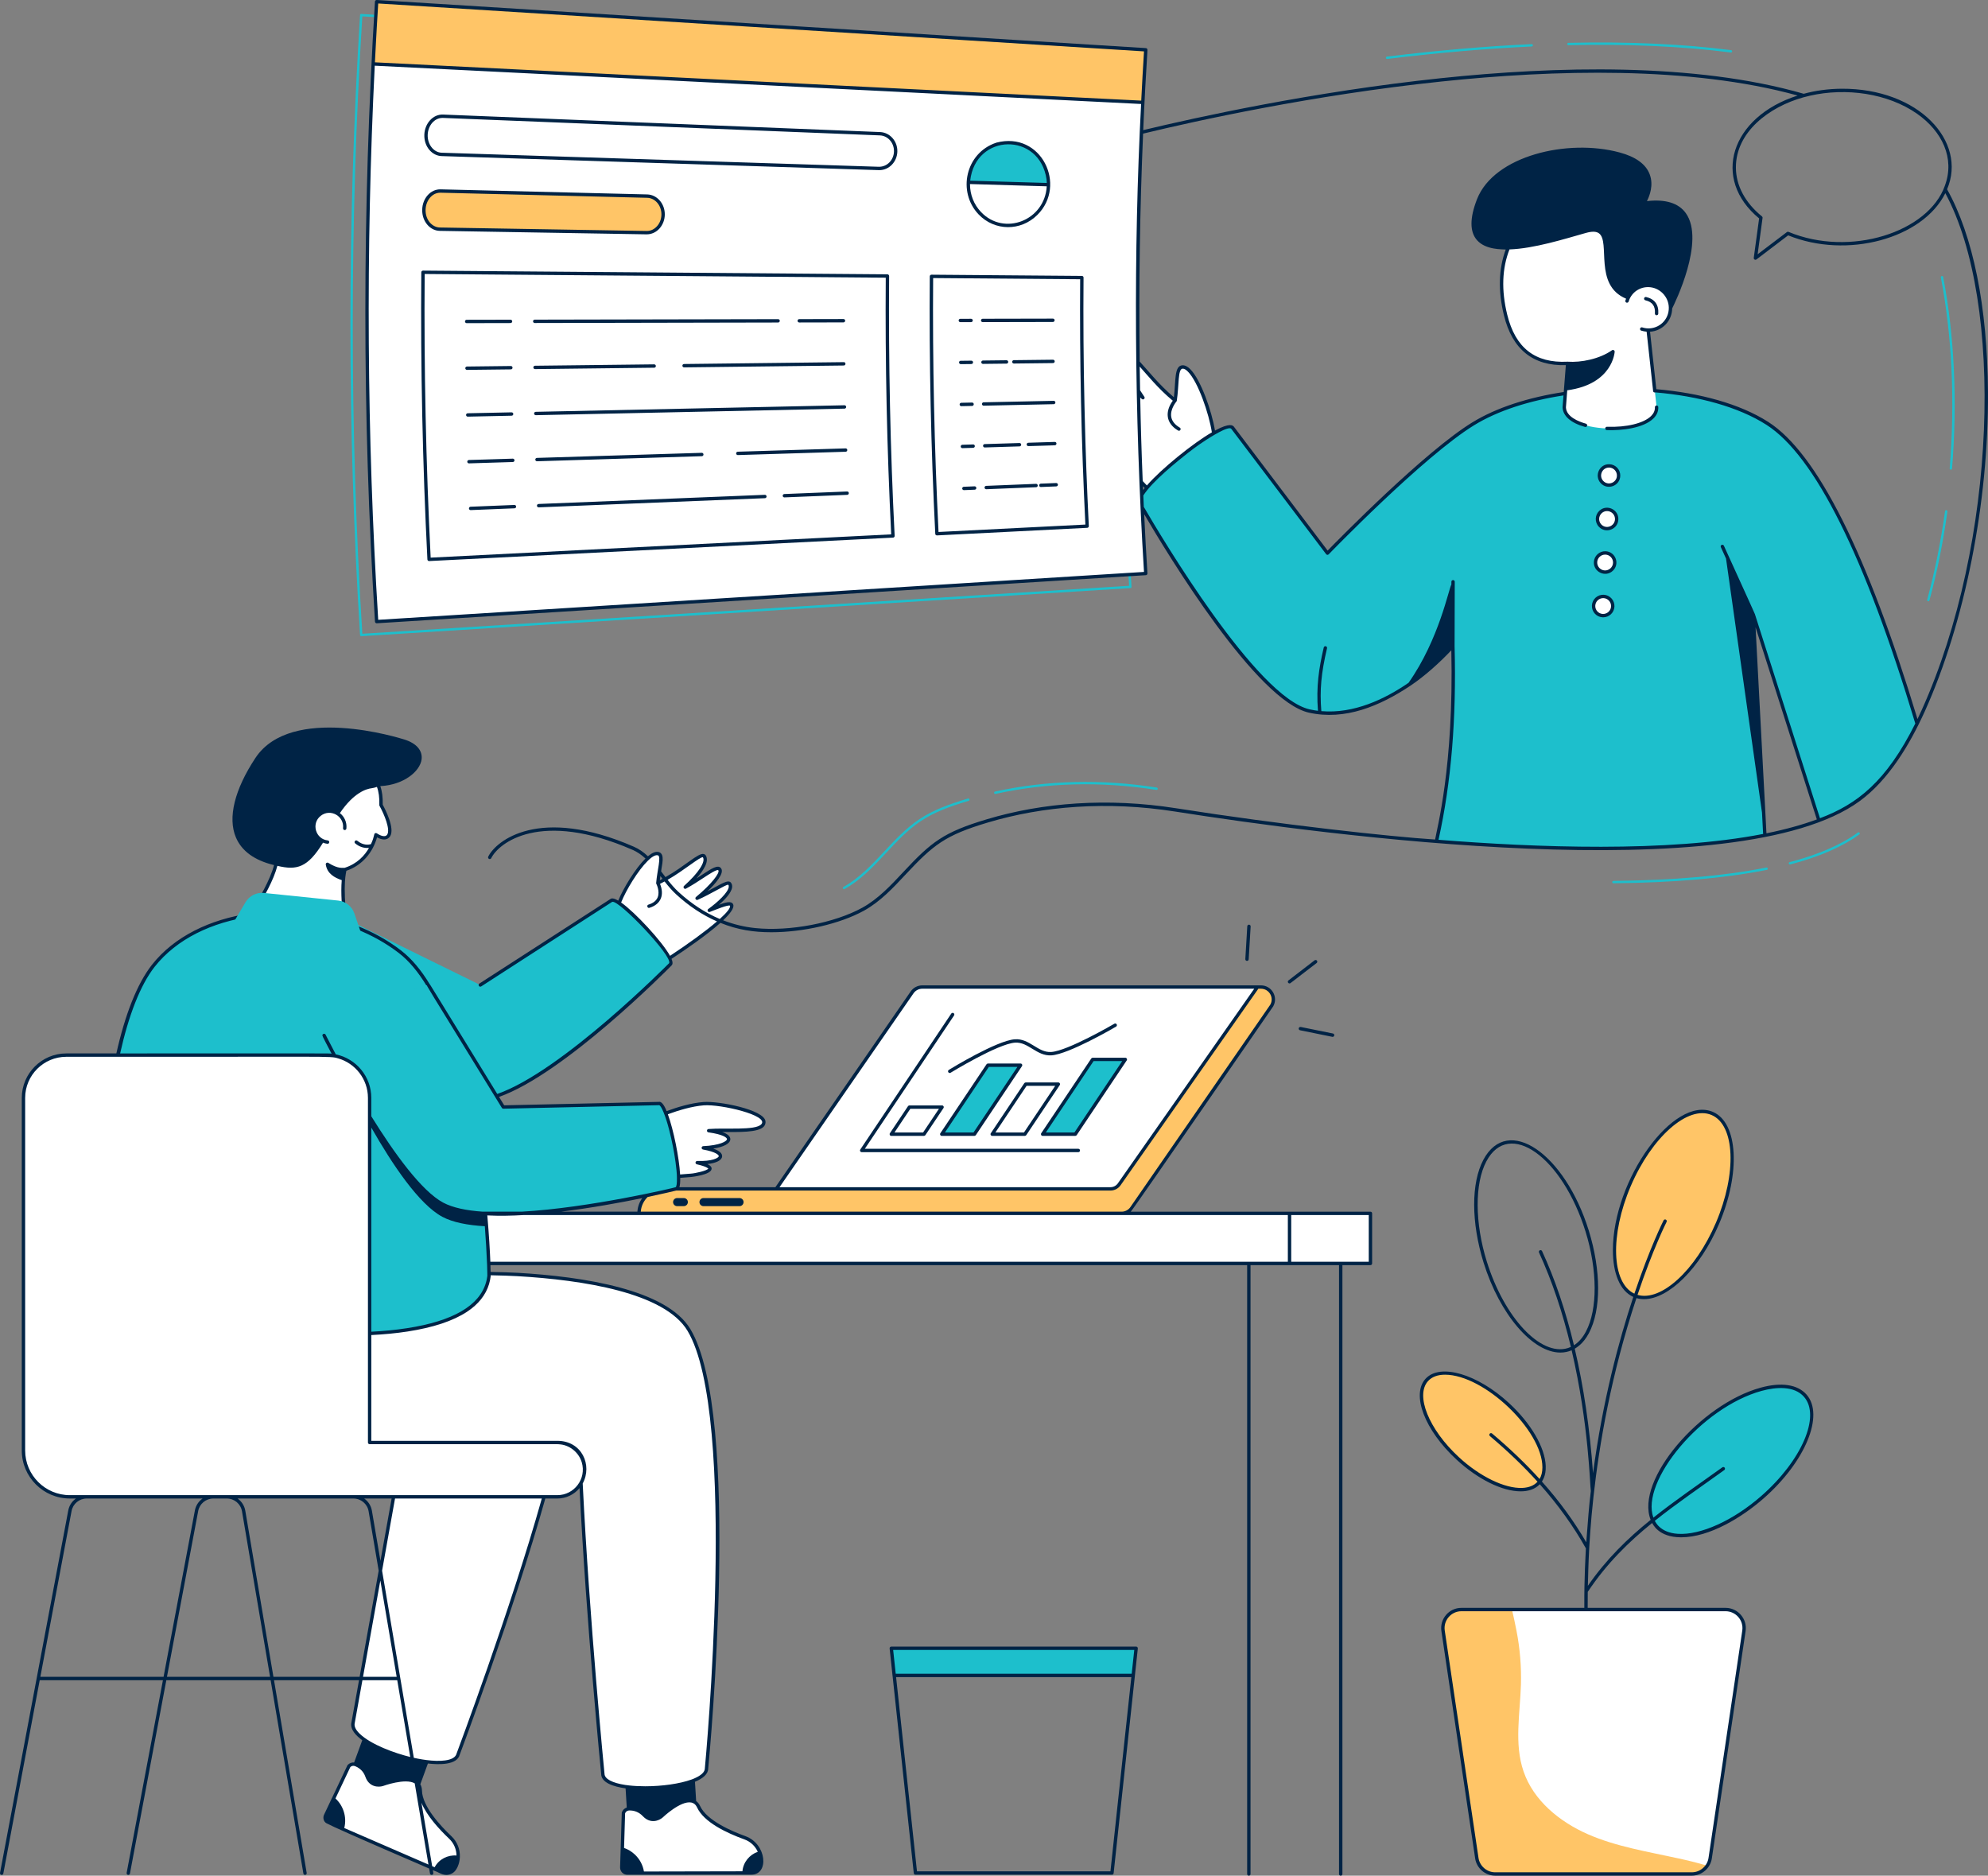 <svg xmlns="http://www.w3.org/2000/svg" width="495" height="467" viewBox="0 0 495 467" fill="none"><rect x="0" y="0" width="495" height="467" fill="#808080" stroke="none"/><g clip-path="url(#clip0_1659_242)"><path d="M406.96 322.567C400.888 319.967 400.301 307.714 405.644 295.193C410.995 282.672 420.253 274.63 426.334 277.222C432.407 279.821 432.993 292.074 427.642 304.595C422.291 317.116 413.033 325.158 406.96 322.567Z" fill="#FFC567"></path><path d="M383.133 369.212C379.703 372.952 370.67 370.218 362.988 363.131C355.306 356.045 351.85 347.281 355.289 343.541C358.727 339.817 367.752 342.535 375.434 349.63C383.133 356.716 386.572 365.488 383.133 369.212Z" fill="#FFC567"></path><path d="M438.863 372.751C428.631 381.725 416.807 384.978 412.453 380.006C408.101 375.04 412.864 363.736 423.096 354.763C433.328 345.781 445.153 342.535 449.506 347.5C453.859 352.465 449.096 363.77 438.863 372.751Z" fill="#1DBFCC"></path><path d="M480.138 149.692C480.113 149.692 480.087 149.689 480.061 149.682C479.905 149.639 479.812 149.478 479.855 149.321C481.758 142.315 483.255 134.895 484.303 127.268C484.325 127.109 484.469 126.995 484.633 127.017C484.794 127.04 484.906 127.187 484.885 127.348C483.833 135 482.332 142.444 480.422 149.474C480.386 149.605 480.268 149.691 480.138 149.691V149.692Z" fill="#1DBFCC"></path><path d="M485.757 116.939C485.75 116.939 485.742 116.939 485.734 116.938C485.572 116.925 485.451 116.783 485.464 116.621C486.814 99.998 486.053 83.559 483.26 69.079C483.23 68.919 483.334 68.765 483.492 68.734C483.654 68.704 483.805 68.808 483.836 68.967C486.638 83.498 487.404 99.992 486.049 116.668C486.037 116.821 485.909 116.938 485.756 116.938L485.757 116.939Z" fill="#1DBFCC"></path><path d="M281.578 143.442C281.561 143.166 281.544 142.889 281.528 142.603L280.949 142.637C280.957 142.922 280.974 143.198 280.999 143.476C281.032 144.272 281.084 145.061 281.134 145.85L90.216 157.792C87.037 106.785 87.037 55.074 90.216 4.069L93.135 4.253L93.973 4.303C93.981 4.102 93.99 3.909 94.006 3.716L93.167 3.666L89.964 3.465C89.796 3.448 89.661 3.575 89.653 3.733C86.449 54.958 86.449 106.894 89.653 158.119C89.661 158.279 89.787 158.395 89.947 158.395H89.964L281.468 146.42C281.543 146.411 281.619 146.378 281.669 146.319C281.719 146.26 281.744 146.184 281.736 146.101C281.678 145.211 281.627 144.332 281.577 143.442H281.578Z" fill="#1DBFCC"></path><path d="M430.998 13.073C430.986 13.073 430.973 13.073 430.96 13.071C418.976 11.53 405.373 10.917 390.531 11.254C390.377 11.268 390.235 11.129 390.231 10.967C390.227 10.805 390.356 10.671 390.517 10.667C405.391 10.332 419.021 10.945 431.035 12.489C431.196 12.51 431.309 12.656 431.289 12.817C431.27 12.966 431.143 13.073 430.998 13.073Z" fill="#1DBFCC"></path><path d="M345.368 14.678C345.222 14.678 345.094 14.568 345.076 14.419C345.056 14.259 345.172 14.112 345.332 14.092C357.886 12.556 370.011 11.51 381.368 10.984C381.569 10.972 381.668 11.102 381.675 11.264C381.682 11.426 381.557 11.562 381.395 11.571C370.052 12.097 357.943 13.142 345.404 14.675C345.392 14.677 345.379 14.678 345.368 14.678Z" fill="#1DBFCC"></path><path d="M164.686 239.867L153.699 226.315C153.875 225.409 154.42 224.059 155.175 222.558C157.473 217.978 161.767 211.94 163.914 212.544C165.341 212.946 164.091 216.243 163.797 219.865C170.087 216.863 174.615 211.982 175.379 213.222C176.394 214.883 173.508 218.279 170.614 220.879C175.101 218.414 178.431 215.344 179.211 216.442C180.04 217.625 176.318 221.383 173.567 223.647C177.751 221.785 181.098 219.311 181.651 220.007C182.85 221.491 179.11 224.846 176.602 226.657C179.395 225.584 181.919 224.443 182.18 225.383C182.968 228.242 164.685 239.866 164.685 239.866L164.686 239.867Z" fill="white"></path><path d="M166.908 240.101C166.908 240.101 134.623 272.872 119.317 273.778C106.092 274.56 72.242 253.407 72.242 253.407L87.053 229.248L119.591 245.24L152.149 224.233C153.817 222.622 168.575 238.49 166.907 240.101H166.908Z" fill="#1DBFCC"></path><path d="M280.498 101.371C276.253 98.126 273.13 94.422 272.309 95.059C270.55 96.426 273.896 101.238 276.243 103.965C273.367 101.995 270.814 100.022 270.266 101.017C268.602 104.047 286.217 122.147 286.217 122.147L302.323 109.736C302.479 105.35 297.871 91.224 294.438 91.368C292.707 91.438 293.237 95.518 292.603 99.7C286.273 94.609 282.447 87.855 281.255 89.051C279.648 90.664 282.012 95.297 284.59 99.022C280.169 95.014 277.217 90.636 276.036 91.678C274.772 92.795 277.99 98.059 280.497 101.369L280.498 101.371Z" fill="white"></path><path d="M292.604 99.701C292.604 99.701 288.813 104.045 293.552 106.829Z" fill="white"></path><path d="M316.637 250.386L316.573 250.482C316.554 250.52 316.527 250.558 316.502 250.597L292.814 284.859L281.817 300.765C281.242 301.601 280.292 302.1 279.277 302.1H194.969C192.48 302.1 191.012 299.298 192.428 297.249L193.29 295.998L227.108 247.08C227.683 246.244 228.633 245.746 229.654 245.746H313.956C316.369 245.746 317.818 248.356 316.637 250.386Z" fill="white"></path><path d="M316.637 250.386L316.573 250.482L292.815 284.86L281.817 300.767C281.242 301.602 280.292 302.101 279.277 302.101H159.115C159.115 298.731 161.848 295.999 165.218 295.999H276.502C277.368 295.999 278.181 295.576 278.679 294.867L313.1 245.748H313.956C316.369 245.748 317.818 248.359 316.637 250.388V250.386Z" fill="#FFC567"></path><path d="M321.085 302.099H31.95V314.569H321.085V302.099Z" fill="white"></path><path d="M176.452 281.515C184.384 282.625 182.025 285.478 175.12 285.789C182.038 287.04 179.827 289.697 173.599 289.474C181.16 291.22 172.95 292.572 172.085 292.618C170.455 292.706 168.467 293.133 165.194 292.631L161.4 279.033C161.4 279.033 169.082 275.247 175.236 274.787C179.401 274.476 189.95 276.891 190.187 279.223C190.498 282.258 181.518 281.123 176.452 281.515Z" fill="white"></path><path d="M189.648 463.539C189.651 463.693 189.64 463.849 189.63 463.998C189.527 465.317 188.426 466.32 187.107 466.331H185.252H184.529L159.98 466.382L156.181 466.345C155.407 466.336 154.8 465.702 154.825 464.933L155.236 451.373C155.444 450.795 155.979 450.374 156.603 450.353C157.575 450.313 159.082 450.533 160.362 451.891C162.469 454.152 164.695 452.231 164.695 452.231C164.695 452.231 171.876 445.332 173.969 449.872C175.627 453.435 181.355 456.075 185.496 457.57C187.24 458.2 188.569 459.553 189.215 461.207C189.234 461.248 189.255 461.301 189.265 461.342C189.527 462.036 189.661 462.773 189.65 463.539H189.648Z" fill="white"></path><path d="M113.553 464.633C113.494 464.776 113.423 464.914 113.353 465.047C112.731 466.214 111.321 466.694 110.106 466.175L108.405 465.433L107.742 465.143L85.223 455.37L81.757 453.816C81.051 453.497 80.748 452.675 81.079 451.979L86.88 439.716C87.303 439.268 87.961 439.098 88.541 439.326C89.448 439.678 90.742 440.483 91.372 442.239C92.398 445.153 95.207 444.286 95.207 444.286C95.207 444.286 104.548 440.836 104.649 445.833C104.743 449.762 108.936 454.473 112.134 457.499C113.48 458.774 114.158 460.544 114.087 462.319C114.087 462.363 114.085 462.42 114.08 462.463C114.043 463.204 113.871 463.932 113.554 464.631L113.553 464.633Z" fill="white"></path><path d="M140.73 346.195C140.73 363.027 121.473 416.655 115.695 432.367C114.674 435.14 114.078 436.734 114.078 436.734C112.559 442.642 86.397 434.785 87.923 428.877L94.11 394.429L101.717 352.064L52.876 332.982L66.179 293.322L96.444 305.152C96.444 305.152 140.729 322.898 140.729 346.195H140.73Z" fill="white"></path><path d="M176.267 436.471C176.063 438.903 175.926 440.263 175.926 440.263C175.926 445.793 150.105 447.175 150.105 441.645C150.105 441.645 148.08 420.643 146.335 396.379C145.542 385.342 144.809 373.421 144.348 362.074C143.978 352.858 88.353 372.695 80.406 355.796C75.964 346.331 80.209 317.322 80.209 317.322C80.209 317.322 116.743 316.62 128.891 317.322C143.924 318.191 165.583 321.182 171.544 331.132C182.786 349.882 177.717 419.556 176.265 436.471H176.267Z" fill="white"></path><path d="M121.75 317.77C120.792 325.357 112.645 329.376 101.352 331.105C78.554 334.614 42.929 328.739 27.644 323.873C23.269 293.26 27.22 254.389 38.174 240.46C50.205 225.167 80.2 222.047 99.555 236.933C105.998 241.901 110.593 251.49 113.866 262.375C116.028 269.564 117.605 277.32 118.766 284.68C120.089 293.131 120.843 301.067 121.267 307.052C121.716 313.359 121.793 317.489 121.75 317.768V317.77Z" fill="#1DBFCC"></path><path d="M168.327 296.005C168.327 296.005 123.665 307.034 110.149 299.795C98.471 293.541 80.698 257.802 80.698 257.802L105.964 244.967L125.319 275.623L164.057 274.761C166.321 274.261 170.592 295.506 168.329 296.006L168.327 296.005Z" fill="#1DBFCC"></path><path d="M145.55 365.911C145.55 369.65 142.521 372.673 138.788 372.673H92.033V372.68H17.386C11.01 372.68 5.85 367.512 5.85 361.145V273.363C5.85 267.471 10.625 262.697 16.517 262.697H81.366C87.259 262.697 92.034 267.472 92.034 273.363V359.158H138.79C142.522 359.158 145.551 362.179 145.551 365.911H145.55Z" fill="white"></path><path d="M96.76 208.033C95.812 209.425 93.598 207.832 93.598 207.832C93.598 207.832 92.491 214.441 85.874 216.486C85.841 216.588 85.825 216.679 85.816 216.772C85.816 216.78 85.808 216.78 85.816 216.789C85.682 217.452 85.59 218.139 85.53 218.852C85.228 222.08 85.522 225.77 85.983 229.579L62.533 227.767C65.871 222.428 68.565 217.458 68.983 213.795C68.983 213.795 57.183 200.049 67.809 193.818C78.444 187.571 90.697 192.929 90.697 192.929C90.697 192.929 95.109 192.577 94.873 200.461C94.873 200.461 98.052 206.13 96.76 208.034V208.033Z" fill="white"></path><path d="M85.835 206.254C86.071 204.133 84.538 202.217 82.417 201.981C80.297 201.745 78.389 203.28 78.153 205.4C77.917 207.52 79.444 209.428 81.565 209.663" fill="white"></path><path d="M280.204 263.773L267.743 282.388H259.611L272.072 263.773H280.204Z" fill="#1DBFCC"></path><path d="M263.524 269.925L255.183 282.388H247.05L255.392 269.925H263.524Z" fill="white"></path><path d="M254.12 265.211L242.621 282.388H234.489L245.986 265.211H254.12Z" fill="#1DBFCC"></path><path d="M234.573 275.645L230.06 282.388H221.928L226.441 275.645H234.573Z" fill="white"></path><path d="M477.354 180.178C473.253 188.438 468.372 195.047 462.786 199.123C460.63 200.699 458.115 202.092 455.272 203.316C454.501 203.652 453.712 203.971 452.898 204.272L436.535 152.955L439.446 207.979C427.302 210.386 412.625 211.292 397.118 211.249C384.202 211.207 370.724 210.519 357.665 209.47C361.083 195.216 362.07 178.646 361.767 160.845C361.767 160.845 344.481 181.116 326.022 177.031C311.202 173.744 283.785 125.27 283.785 125.27C283.735 125.203 283.702 125.135 283.677 125.06C283.61 124.834 283.643 124.548 283.768 124.196C283.818 124.053 283.895 123.894 283.978 123.726C284.07 123.558 284.179 123.373 284.297 123.181C284.415 122.996 284.548 122.803 284.699 122.602V122.594C284.842 122.393 285.01 122.183 285.186 121.965C285.63 121.42 286.151 120.825 286.737 120.195C286.972 119.952 287.216 119.692 287.476 119.449C287.602 119.322 287.727 119.189 287.861 119.063C288.255 118.669 288.666 118.275 289.103 117.863C289.816 117.193 290.579 116.505 291.375 115.825C291.686 115.548 292.004 115.28 292.331 115.004C292.659 114.726 292.986 114.458 293.312 114.191C293.48 114.056 293.64 113.923 293.808 113.788C293.813 113.794 293.816 113.794 293.816 113.788C294.461 113.276 295.108 112.766 295.744 112.262C295.75 112.268 295.753 112.268 295.753 112.262C296.08 112.019 296.398 111.775 296.717 111.532H296.725C297.362 111.054 298 110.601 298.621 110.157C298.78 110.056 298.94 109.948 299.099 109.838C299.561 109.511 300.014 109.218 300.449 108.933C303.678 106.861 306.269 105.712 306.933 106.534L330.532 137.723C330.532 137.723 354.07 113.345 366.801 105.529C384.95 94.383 422.146 93.931 440.077 105.42C455.777 115.483 469.091 152.701 477.352 180.174L477.354 180.178Z" fill="#1DBFCC"></path><path d="M401.726 219.914C401.565 219.914 401.434 219.784 401.433 219.623C401.432 219.461 401.56 219.328 401.723 219.327C416.586 219.178 429.259 218.085 439.389 216.078L439.831 215.993C439.996 215.965 440.143 216.071 440.172 216.231C440.2 216.39 440.094 216.543 439.934 216.571L439.497 216.656C429.337 218.669 416.629 219.766 401.73 219.915H401.727L401.726 219.914Z" fill="#1DBFCC"></path><path d="M445.68 215.235C445.55 215.235 445.431 215.149 445.396 215.016C445.355 214.859 445.448 214.699 445.605 214.658C448.202 213.975 450.621 213.209 452.793 212.384C453.585 212.09 454.356 211.78 455.154 211.433C458.01 210.204 460.519 208.804 462.612 207.273C462.742 207.176 462.925 207.205 463.023 207.336C463.118 207.467 463.09 207.65 462.96 207.745C460.831 209.304 458.284 210.725 455.388 211.971C454.581 212.321 453.8 212.637 453.002 212.933C450.811 213.765 448.373 214.535 445.756 215.225C445.731 215.232 445.706 215.234 445.681 215.234L445.68 215.235Z" fill="#1DBFCC"></path><path d="M210.151 221.383C210.047 221.383 209.947 221.328 209.894 221.23C209.816 221.089 209.868 220.91 210.009 220.831C213.962 218.652 217.131 215.257 220.195 211.974C222.864 209.115 225.625 206.158 228.919 203.963C232.377 201.66 236.259 200.241 241.023 198.818C241.185 198.774 241.343 198.861 241.389 199.016C241.435 199.171 241.347 199.335 241.192 199.381C236.478 200.788 232.642 202.19 229.245 204.453C226.006 206.61 223.27 209.54 220.623 212.375C217.527 215.691 214.325 219.121 210.291 221.346C210.246 221.371 210.198 221.383 210.15 221.383H210.151Z" fill="#1DBFCC"></path><path d="M247.815 197.668C247.679 197.668 247.559 197.575 247.528 197.437C247.492 197.279 247.594 197.122 247.752 197.087C260.657 194.251 274.203 193.914 288.021 196.087C288.18 196.112 288.29 196.262 288.265 196.423C288.24 196.584 288.093 196.692 287.929 196.667C274.185 194.504 260.709 194.839 247.878 197.66C247.857 197.665 247.835 197.667 247.815 197.667V197.668Z" fill="#1DBFCC"></path><path d="M412.482 101.378C412.733 108.465 389.736 108.465 389.494 101.386L390.341 90.475C381.896 90.902 376.906 86.685 374.884 78.431C369.114 54.874 389.57 46.915 398.703 44.173C416.223 38.914 406.947 61.18 408.918 72.552C409.296 74.766 409.379 76.946 409.186 79.043L410.051 79.068L412.483 101.377L412.482 101.378Z" fill="white"></path><path d="M408.784 81.914C411.724 82.849 414.812 81.236 415.704 78.322C416.604 75.378 414.964 72.259 412.023 71.322C409.111 70.395 406.023 72.009 405.123 74.953" fill="white"></path><path d="M155.175 222.558C157.473 217.978 161.767 211.94 163.914 212.544C165.34 212.946 164.09 216.243 163.796 219.865C163.796 219.865 166.102 224.234 161.59 225.627" fill="white"></path><path d="M285.288 12.395C282.572 55.816 282.572 99.365 285.288 142.785C221.454 146.778 157.619 150.771 93.785 154.763C90.57 103.365 90.57 51.815 93.785 0.417C157.619 4.409 221.454 8.402 285.288 12.395Z" fill="white"></path><path d="M285.291 12.399C285.018 16.761 284.773 21.124 284.555 25.488C220.675 22.297 156.793 19.106 92.913 15.915C93.171 10.748 93.461 5.584 93.784 0.421C157.62 4.414 221.456 8.407 285.292 12.399H285.291Z" fill="#FFC567"></path><path d="M233.291 132.887C232.213 111.543 231.759 90.175 231.931 68.812C244.414 68.912 256.897 69.012 269.379 69.112C269.214 89.746 269.652 110.383 270.693 130.998C258.226 131.628 245.759 132.257 233.291 132.888V132.887Z" fill="white"></path><path d="M106.839 139.277C105.635 115.468 105.129 91.63 105.321 67.798C143.869 68.107 182.419 68.415 220.968 68.724C220.795 90.301 221.253 111.883 222.343 133.441C183.842 135.386 145.341 137.331 106.839 139.277Z" fill="white"></path><path d="M261.075 46.112C260.908 51.738 256.352 56.228 250.831 56.128C245.31 56.028 240.934 51.272 241.104 45.523C241.273 39.761 245.923 35.274 251.439 35.499C256.957 35.724 261.24 40.478 261.073 46.112H261.075Z" fill="white"></path><path d="M261.072 45.98C261.167 40.403 256.915 35.723 251.44 35.498C245.967 35.273 241.353 39.694 241.116 45.388C247.769 45.584 254.42 45.783 261.072 45.98Z" fill="#1DBFCC"></path><path d="M223.013 37.762C222.97 38.953 222.473 40.014 221.718 40.772C220.954 41.531 219.921 41.976 218.798 41.941C182.526 40.774 146.253 39.608 109.98 38.442C107.733 38.373 105.98 36.18 106.075 33.547C106.123 32.231 106.627 31.057 107.391 30.221C108.162 29.384 109.199 28.9 110.323 28.945C146.586 30.393 182.849 31.843 219.112 33.292C221.358 33.384 223.1 35.384 223.014 37.763L223.013 37.762Z" fill="white"></path><path d="M165.113 53.463C165.087 54.715 164.607 55.84 163.862 56.65C163.11 57.459 162.084 57.948 160.96 57.928C143.815 57.639 126.669 57.351 109.524 57.061C107.277 57.024 105.491 54.863 105.545 52.227C105.572 50.91 106.059 49.728 106.809 48.882C107.567 48.036 108.598 47.533 109.722 47.561C126.865 47.983 144.006 48.406 161.149 48.828C163.397 48.887 165.167 50.959 165.114 53.463H165.113Z" fill="#FFC567"></path><path d="M403.021 118.495C402.963 119.813 401.847 120.838 400.529 120.778C399.207 120.719 398.188 119.599 398.246 118.282C398.304 116.964 399.42 115.939 400.742 115.999C402.06 116.057 403.079 117.177 403.02 118.495H403.021Z" fill="white"></path><path d="M402.536 129.329C402.478 130.647 401.363 131.672 400.045 131.612C398.722 131.553 397.703 130.433 397.761 129.116C397.82 127.798 398.935 126.773 400.258 126.833C401.576 126.891 402.595 128.013 402.535 129.329H402.536Z" fill="white"></path><path d="M402.052 140.163C401.994 141.481 400.878 142.506 399.56 142.446C398.238 142.387 397.219 141.267 397.277 139.95C397.335 138.632 398.451 137.607 399.773 137.667C401.091 137.725 402.11 138.846 402.051 140.163H402.052Z" fill="white"></path><path d="M401.569 150.997C401.51 152.315 400.395 153.34 399.077 153.28C397.754 153.221 396.735 152.101 396.794 150.784C396.852 149.466 397.967 148.441 399.29 148.501C400.608 148.559 401.627 149.68 401.567 150.997H401.569Z" fill="white"></path><path d="M434.228 406.043L425.827 462.643C425.714 463.339 425.46 463.971 425.08 464.527C424.258 465.78 422.828 466.576 421.247 466.576H372.287C369.997 466.576 368.062 464.906 367.72 462.642L359.32 406.042C358.902 403.246 361.066 400.741 363.887 400.741H429.66C432.481 400.741 434.645 403.246 434.228 406.042V406.043Z" fill="white"></path><path d="M425.082 464.527C424.259 465.78 422.829 466.576 421.248 466.576H372.288C369.999 466.576 368.063 464.906 367.721 462.642L359.321 406.042C358.903 403.246 361.068 400.741 363.888 400.741H376.451C376.919 402.601 377.274 404.41 377.602 406.042C378.463 410.444 378.83 414.949 378.702 419.439C378.487 426.676 376.995 434.151 379.347 441.021C381.827 448.308 388.356 453.609 395.402 456.696C402.475 459.782 410.166 460.996 417.693 462.654C420.16 463.184 422.653 463.78 425.082 464.526V464.527Z" fill="#FFC567"></path><path d="M282.166 417.142L282.893 410.385H221.925L222.652 417.142H282.166Z" fill="#1DBFCC"></path><path d="M341.233 302.095H321.088V314.566H341.233V302.095Z" fill="white"></path><path d="M438.395 345.498C423.36 349.618 407.095 368.522 411.003 378.406C411.003 378.406 411.003 378.407 411.003 378.408C405.204 383.089 399.969 388.198 395.369 394.829C395.556 393.302 394.872 361.127 407.463 323.199C408.074 323.375 408.704 323.458 409.358 323.458C415.447 323.458 423.289 315.835 428.027 304.757C433.461 292.052 432.774 279.523 426.501 276.838C416.732 272.678 401.601 293.743 401.601 311.273C401.601 317.002 403.328 321.395 406.683 322.905C403.095 333.711 399.07 348.692 396.654 366.782C395.846 355.587 394.321 345.247 392.104 335.804C392.442 335.528 394.109 334.777 395.637 331.912C398.698 326.125 398.681 316.329 395.586 306.358C389.626 287.157 375.406 277.371 369.344 288.772C366.275 294.567 366.3 304.355 369.394 314.334C373.453 327.383 381.647 336.759 388.523 336.759C389.479 336.759 390.439 336.573 391.332 336.192C395.638 354.643 395.898 370.198 396.106 371.229C395.826 374.324 395.952 371.042 394.972 383.996C391.928 378.754 388.271 373.738 383.925 368.873C384.045 368.592 384.971 367.516 384.875 364.971C384.69 360.349 381.176 354.345 375.716 349.321C367.875 342.084 358.574 339.359 354.976 343.257C351.337 347.216 354.725 356.081 362.701 363.443C368.001 368.324 374.057 371.31 378.635 371.31C380.425 371.31 382.172 370.846 383.397 369.542C387.965 374.669 391.767 379.964 394.881 385.515C394.813 387.144 394.439 392.494 394.487 400.319H363.883C360.789 400.319 358.447 403.082 358.901 406.105L367.305 462.698C367.665 465.155 369.812 467 372.287 467H421.248C423.73 467 425.87 465.155 426.239 462.698L434.642 406.105C435.098 403.069 432.728 400.319 429.652 400.319H395.325C395.316 398.977 395.316 397.652 395.341 396.336C400.008 389.34 405.384 384.037 411.367 379.19C411.514 379.316 412.81 382.757 418.59 382.757C425.657 382.757 433.801 377.75 439.137 373.062C449.529 363.946 454.317 352.356 449.822 347.223C447.599 344.689 443.54 344.078 438.391 345.495L438.395 345.498ZM406.029 295.355C411.279 283.077 420.321 275.11 426.166 277.61C432.02 280.108 432.506 292.143 427.257 304.43C422.183 316.305 413.578 324.13 407.732 322.393C411.598 310.911 414.885 304.395 414.97 304.228C415.071 304.019 414.995 303.768 414.785 303.658C414.576 303.557 414.324 303.633 414.223 303.843C414.139 304.011 410.835 310.56 406.952 322.092C401.265 319.425 400.838 307.516 406.029 295.356V295.355ZM390.354 335.652C383.578 337.715 374.537 328.045 370.201 314.082C367.207 304.462 367.165 294.684 370.091 289.165C375.718 278.488 389.044 288.123 394.783 306.609C397.777 316.229 397.819 326.007 394.891 331.518C394.078 333.06 393.081 334.201 391.907 334.939C389.84 326.348 387.191 318.517 383.966 311.497C383.87 311.286 383.621 311.195 383.41 311.291C383.2 311.389 383.108 311.636 383.204 311.847C386.433 318.876 389.079 326.731 391.141 335.353C390.884 335.469 390.627 335.569 390.353 335.652H390.354ZM382.823 368.929C381.959 369.876 380.676 370.388 379.025 370.463C374.697 370.639 368.5 367.645 363.275 362.823C355.769 355.904 352.33 347.383 355.601 343.828C356.574 342.771 358.033 342.268 359.802 342.268C369.5 342.268 384.048 356.085 384.048 365.348C384.048 366.488 383.814 367.453 383.345 368.232C379.845 364.379 375.92 360.617 371.521 356.913C371.346 356.764 371.082 356.785 370.93 356.963C370.781 357.14 370.803 357.404 370.981 357.553C375.395 361.272 379.331 365.047 382.832 368.914C382.832 368.92 382.832 368.922 382.825 368.93L382.823 368.929ZM429.655 401.158C432.178 401.158 434.192 403.395 433.815 405.98L425.411 462.581C425.109 464.619 423.323 466.162 421.252 466.162H372.29C370.227 466.162 368.44 464.619 368.139 462.581L359.736 405.98C359.353 403.482 361.301 401.158 363.887 401.158H429.656H429.655ZM438.587 372.435C431.61 378.557 423.449 382.264 417.763 381.886C413.233 381.59 412.166 378.803 412.033 378.654C417.418 374.352 423.361 370.32 429.34 366.016C429.528 365.88 429.571 365.618 429.436 365.43C429.301 365.242 429.036 365.199 428.851 365.335C422.885 369.627 416.983 373.639 411.682 377.858C408.439 368.87 423.577 350.448 438.621 346.302C442.209 345.319 446.752 344.987 449.188 347.779C453.381 352.559 448.627 363.621 438.587 372.435Z" fill="#002345"></path><path d="M175.165 300.302H184.139C184.693 300.302 185.145 299.85 185.145 299.296C185.145 298.743 184.693 298.291 184.139 298.291H175.165C174.612 298.291 174.159 298.735 174.159 299.296C174.159 299.858 174.612 300.302 175.165 300.302Z" fill="#002345"></path><path d="M167.593 299.296C167.593 299.85 168.045 300.302 168.599 300.302H170.26C170.822 300.302 171.275 299.85 171.275 299.296C171.275 298.743 170.823 298.291 170.26 298.291H168.599C168.045 298.291 167.593 298.735 167.593 299.296Z" fill="#002345"></path><path d="M69.064 215.575C73.927 216.734 76.605 216.039 80.436 209.805C81.018 210.052 81.481 210.067 81.568 210.081C82.08 210.081 82.138 209.32 81.61 209.242C78.616 208.952 77.422 205.048 79.841 203.136C82.231 201.218 85.753 203.168 85.418 206.205C85.393 206.431 85.561 206.641 85.787 206.666C86.005 206.691 86.223 206.531 86.249 206.296C86.423 204.723 85.731 203.299 84.63 202.447C88.078 197.34 91.222 196.401 92.555 196.249C92.972 196.197 93.431 196.064 93.855 195.922C94.299 197.087 94.51 198.614 94.451 200.442C94.451 200.517 94.467 200.593 94.509 200.66C95.683 202.765 97.243 206.564 96.412 207.796C96.269 208.006 96.093 208.124 95.85 208.165C95.154 208.292 94.165 207.721 93.846 207.486C93.719 207.402 93.568 207.385 93.435 207.444C93.001 207.607 93.354 208.062 92.361 210.178C91.909 210.313 90.474 210.581 88.973 209.339C88.552 208.977 88.015 209.624 88.436 209.984C89.509 210.872 90.635 211.2 91.874 211.116C90.826 212.962 88.972 215.058 85.82 216.065C85.42 216.026 84.23 216.415 81.76 214.84C81.454 214.642 81.059 214.898 81.115 215.251C81.484 217.54 83.287 218.513 85.09 219.142C84.822 222.414 85.148 226.119 85.509 229.113L84.688 229.047C85.258 229.214 85.828 229.391 86.398 229.583V229.525C85.23 219.822 86.239 217.161 86.239 216.803C90.235 215.467 92.882 212.133 93.871 208.483C95.037 209.113 96.352 209.343 97.108 208.265C98.441 206.294 95.816 201.305 95.296 200.349C95.337 198.496 95.136 196.953 94.692 195.728C94.717 195.728 94.751 195.72 94.775 195.72C100.596 195.401 104.605 192.013 104.974 189.06C105.242 186.863 103.699 185.069 100.73 184.138C99.581 183.769 72.492 175.248 63.594 188.718C58.394 196.592 56.666 203.62 58.738 208.493C60.181 211.906 63.376 214.221 68.24 215.387C67.276 219.052 64.6 223.663 62.235 227.438C62.596 227.388 62.948 227.337 63.309 227.295C65.733 223.396 68.148 219.118 69.063 215.571L69.064 215.575Z" fill="#002345"></path><path d="M271.723 263.536L259.26 282.154C259.088 282.413 259.259 282.809 259.613 282.809H267.74C267.883 282.809 268.017 282.734 268.092 282.625L280.555 264.007C280.728 263.747 280.555 263.353 280.203 263.353H272.076C271.933 263.353 271.798 263.428 271.723 263.538V263.536ZM279.422 264.191L267.521 281.97H260.401L272.293 264.191H279.422Z" fill="#002345"></path><path d="M247.05 282.809H255.185C255.328 282.809 255.453 282.734 255.529 282.625L263.874 270.162C264.059 269.867 263.865 269.509 263.522 269.509H255.395C255.252 269.509 255.127 269.575 255.042 269.693L246.705 282.156C246.508 282.425 246.721 282.81 247.05 282.81V282.809ZM255.613 270.347H262.741L254.958 281.97H247.838L255.613 270.347Z" fill="#002345"></path><path d="M234.485 282.809H242.621C242.764 282.809 242.889 282.734 242.973 282.625L254.472 265.441C254.646 265.18 254.472 264.796 254.12 264.796H245.984C245.85 264.796 245.716 264.863 245.64 264.98L234.141 282.156C233.952 282.414 234.146 282.81 234.485 282.81V282.809ZM246.21 265.634H253.33L242.395 281.971H235.275L246.211 265.634H246.21Z" fill="#002345"></path><path d="M234.57 275.228H226.443C226.3 275.228 226.175 275.294 226.09 275.412L221.578 282.155C221.406 282.413 221.577 282.809 221.931 282.809H230.058C230.201 282.809 230.335 282.734 230.41 282.625L234.922 275.882C235.103 275.593 234.917 275.228 234.57 275.228ZM229.84 281.97H222.712L226.662 276.066H233.79L229.84 281.97Z" fill="#002345"></path><path d="M236.116 266.952C236.195 267.08 236.333 267.152 236.473 267.152C236.548 267.152 236.625 267.131 236.693 267.09C236.809 267.017 248.448 259.896 252.735 259.594C256.071 259.364 258.103 262.982 261.788 262.759C266.107 262.49 277.418 255.887 277.897 255.606C278.097 255.489 278.164 255.232 278.047 255.032C277.928 254.832 277.671 254.765 277.473 254.882C277.358 254.95 265.857 261.665 261.735 261.922C258.401 262.127 256.365 258.488 252.677 258.758C248.186 259.076 236.739 266.078 236.254 266.376C236.057 266.497 235.996 266.755 236.116 266.953V266.952Z" fill="#002345"></path><path d="M268.496 286.022H215.337L237.556 252.829C237.685 252.636 237.633 252.376 237.441 252.247C237.247 252.118 236.988 252.169 236.86 252.362L214.205 286.208C214.018 286.485 214.216 286.86 214.552 286.86H268.497C268.729 286.86 268.916 286.672 268.916 286.441C268.916 286.21 268.728 286.022 268.497 286.022H268.496Z" fill="#002345"></path><path d="M484.816 47.125C489.863 35.202 477.747 21.985 458.556 22.092C455.286 22.117 452.098 22.536 449.121 23.35C422.006 15.517 387.134 16.49 358.803 19.467C326.766 22.838 297.773 29.245 284.655 32.398C284.902 26.259 285.432 16.651 285.712 12.422C285.712 12.175 285.535 11.995 285.318 11.978L93.805 0C93.565 -0.019 93.361 0.205 93.361 0.394C90.177 52.08 90.161 103.441 93.37 154.789C93.389 155.036 93.604 155.183 93.789 155.183C249.979 145.415 279.366 143.577 280.999 143.475L281.578 143.442L285.318 143.207C285.534 143.19 285.723 143.005 285.704 142.763C285.393 137.857 285.125 132.942 284.891 128.02C290.812 138.15 312.903 174.557 325.936 177.441C334.9 179.423 343.543 175.82 351.214 170.707C354.776 168.32 358.518 164.937 361.37 161.901C362.031 190.965 357.705 206.577 357.336 209.026C346.3 208.315 319.127 205.377 292.816 201.234C275.771 198.557 259.586 199.828 245.766 203.968C234.917 207.204 231.913 209.616 224.875 217.161C221.822 220.432 218.66 223.82 214.727 225.991C207.791 229.815 196.587 231.954 188.074 231.073C185.313 230.791 182.638 230.14 180.056 229.136C181.767 227.517 182.824 226.117 182.589 225.27C182.244 224.061 180.193 224.841 179.008 225.278C180.468 224.011 182.103 222.301 182.288 220.942C182.346 220.472 182.246 220.07 181.986 219.752C181.271 218.857 179.396 220.223 176.149 221.916C178.128 220.029 180.418 217.43 179.553 216.205C178.815 215.164 177.248 216.188 174.656 217.899C174.254 218.158 173.834 218.435 173.398 218.72C175.167 216.74 176.634 214.468 175.737 213C175.611 212.799 175.426 212.673 175.192 212.623C173.807 212.358 170.555 215.644 165.706 218.384C165.533 218.162 164.787 217.195 164.617 216.958C164.761 215.38 165.683 212.612 164.03 212.144C163.25 211.926 162.311 212.362 161.33 213.193C160.307 212.22 159.157 211.398 157.841 210.819C134.206 200.521 123.463 209.376 121.567 213.285C121.466 213.494 121.55 213.745 121.76 213.846C121.969 213.948 122.222 213.863 122.322 213.654C124.125 209.93 134.474 201.552 157.505 211.591C158.712 212.119 159.761 212.865 160.717 213.755C158.218 216.199 155.236 221.095 153.941 224.229C153.941 224.232 153.939 224.233 153.938 224.235C153.032 223.702 152.308 223.508 151.927 223.877L119.361 244.885C118.906 245.182 119.355 245.895 119.823 245.59L152.431 224.54C154.041 223.934 167.487 238.023 166.613 239.803C166.319 240.097 139.876 266.808 123.815 272.368C106.483 244.177 107.109 245.138 107.024 245.096C104.928 241.624 102.537 238.706 99.811 236.608C96.484 234.054 92.765 232.015 88.835 230.476V231.366C92.578 232.863 96.117 234.824 99.299 237.27C101.891 239.264 104.158 242.056 106.165 245.35C106.219 245.332 106.279 245.32 106.336 245.303C106.273 245.558 105.1 243.522 124.963 275.84C125.038 275.966 125.173 276.041 125.316 276.041H125.332L164.13 275.168C164.373 275.21 164.758 275.813 165.22 276.929C166.212 279.329 167.05 282.873 167.551 285.433C167.964 287.539 168.549 291.136 168.549 293.283C168.582 294.649 168.448 295.421 168.246 295.58C168.138 295.689 146.655 300.757 129.91 301.678H120.165C116.165 301.4 112.742 300.705 110.343 299.422C104.942 296.528 98.141 287.102 92.454 277.928V273.356C92.454 268.022 88.655 263.552 83.615 262.513C83.577 262.438 83.255 261.886 81.442 258.345C81.216 257.901 81.09 257.641 81.073 257.616C80.899 257.255 80.372 257.35 80.293 257.691C80.246 257.882 80.07 257.624 82.566 262.345C81.36 262.217 84.396 262.305 29.914 262.278C32.002 252.911 34.913 245.279 38.502 240.716C43.962 233.773 52.86 229.554 62.665 228.196L62.505 228.187C62.354 228.171 62.229 228.086 62.161 227.953C62.039 227.723 62.194 227.529 62.236 227.441C52.34 228.867 43.375 233.169 37.839 240.205C34.107 244.951 31.096 252.742 28.974 262.277H16.511C10.396 262.277 5.424 267.251 5.424 273.355V361.136C5.424 367.736 10.792 373.095 17.383 373.095H18.918C17.937 373.775 17.232 374.823 16.997 376.064C13.595 394.141 1.413 458.837 0.007 466.305C-0.035 466.531 0.117 466.749 0.343 466.8H0.418C0.619 466.8 0.795 466.666 0.829 466.464L9.887 418.335H40.566L31.534 466.305C31.493 466.531 31.644 466.749 31.87 466.8H31.945C32.146 466.8 32.322 466.666 32.356 466.464L41.414 418.335H67.388L75.54 466.456C75.573 466.682 75.799 466.833 76.019 466.8C76.253 466.759 76.404 466.541 76.363 466.313L68.227 418.335H89.395L87.516 428.776C87.06 430.575 88.699 432.173 90.199 433.279L88.178 438.815C87.591 438.765 86.996 438.983 86.576 439.427C86.542 439.46 86.517 439.502 86.501 439.536L82.684 447.62C82.684 447.629 82.676 447.629 82.676 447.637C82.621 447.719 82.835 447.29 80.696 451.805C80.361 452.472 80.498 453.525 81.299 453.952C82.717 454.708 87.948 457.077 106.854 465.223L107.064 466.456C107.105 466.682 107.323 466.833 107.549 466.8C107.775 466.759 107.927 466.541 107.893 466.313L107.775 465.625L108.237 465.818C109.418 466.21 110.556 467.282 112.272 466.573C113.133 466.214 113.565 465.6 113.941 464.804C114.268 464.057 114.461 463.278 114.494 462.481V462.465C114.503 462.415 114.503 462.363 114.503 462.338C114.578 460.402 113.823 458.523 112.423 457.197C109.714 454.639 105.16 449.75 105.068 445.825C105.052 445.213 104.917 444.685 104.658 444.249L106.544 439.074C109.221 439.387 113.803 439.51 114.469 436.885C114.662 436.381 128.04 400.739 135.78 373.098H138.782C141.005 373.098 142.984 372.084 144.3 370.498C146.003 404.371 149.643 441.288 149.685 441.649C149.685 443.863 152.772 444.844 155.766 445.263L156.058 450.036C155.497 450.22 155.036 450.656 154.833 451.234C154.825 451.276 154.817 451.318 154.817 451.36L154.549 460.292C154.541 460.325 154.541 460.359 154.541 460.393L154.398 464.922C154.398 466.031 155.229 466.75 156.168 466.767H156.185C156.3 466.767 189.205 466.749 187.107 466.75C191.564 466.718 190.913 459.096 185.631 457.173C182.133 455.915 176.002 453.257 174.342 449.701C174.09 449.139 173.746 448.712 173.336 448.426L173.042 443.62C175.013 442.807 176.338 441.709 176.346 440.282C176.715 436.433 184.658 352.192 171.901 330.915C165.996 321.045 145.264 317.849 128.91 316.902C127.123 316.801 124.809 316.734 122.159 316.684C122.159 316.24 122.142 315.67 122.117 314.99H310.535V466.584C310.535 466.818 310.719 467.003 310.954 467.003C311.188 467.003 311.373 466.818 311.373 466.584V314.99H333.413V466.584C333.413 466.818 333.598 467.003 333.832 467.003C334.067 467.003 334.251 466.818 334.251 466.584V314.99H341.229C341.463 314.99 341.648 314.797 341.648 314.571V302.1C341.648 301.866 341.463 301.681 341.229 301.681H281.556C282.104 301.215 316.924 250.7 316.982 250.616C316.991 250.616 316.991 250.608 316.999 250.599C318.351 248.267 316.672 245.333 313.955 245.333H229.651C228.494 245.333 227.411 245.895 226.758 246.842L193.068 295.584H169.165C169.171 295.578 169.174 295.573 169.174 295.567C169.333 295.055 169.392 294.259 169.367 293.261C170.398 293.216 171.276 293.082 172.101 293.044C172.151 293.035 177.058 292.532 177.183 291.031C177.225 290.57 176.889 290.183 176.118 289.823C178.29 289.589 179.69 288.918 179.8 287.962C179.883 287.174 179.128 286.502 177.594 285.974C180.194 285.571 181.796 284.732 181.846 283.676C181.88 282.946 181.192 282.326 179.825 281.839C183.756 281.85 188.782 282.031 190.183 280.489C190.511 280.12 190.652 279.685 190.602 279.181C190.3 276.279 178.995 274.091 175.204 274.375C172.108 274.61 168.679 275.642 165.987 276.64C165.651 275.817 164.908 274.146 164.042 274.342L125.547 275.198L124.255 273.102C140.475 267.398 166.005 241.61 167.195 240.403C167.451 240.157 167.62 239.737 167.2 238.737C167.2 238.737 167.202 238.736 167.204 238.734C170.49 236.571 175.915 232.874 179.37 229.772C183.695 231.517 187.683 232.11 192.045 232.11C199.971 232.11 209.121 230.038 215.126 226.734C219.177 224.495 222.381 221.057 225.484 217.735C232.408 210.329 235.336 207.953 245.998 204.779C259.717 200.69 275.685 199.39 292.679 202.07C329.873 207.923 432.586 221.676 463.031 199.47C470.295 194.159 475.531 185.344 479.251 177.136C489.266 154.912 495.152 125.216 494.993 97.692C494.875 76.264 491.244 58.602 484.811 47.13L484.816 47.125ZM159.918 298.308C159.221 299.263 158.786 300.421 158.71 301.679H139.663C147.194 300.773 154.533 299.415 159.918 298.308ZM92.454 280.738C97.696 289.954 104.355 299.868 110.15 302.962C112.725 304.337 116.416 305.058 120.718 305.302C120.996 308.942 121.162 311.987 121.247 314.15C121.263 314.444 121.272 314.728 121.288 314.989C121.305 315.669 121.322 316.23 121.33 316.666C121.338 317.035 121.347 317.311 121.347 317.496C121.347 317.605 121.338 317.68 121.338 317.714C121.322 317.873 121.297 318.033 121.263 318.192C121.213 318.528 121.137 318.855 121.046 319.181C119.443 325.061 112.81 328.935 101.295 330.696C98.535 331.124 95.566 331.409 92.455 331.569V280.738H92.454ZM40.725 417.496H10.046L17.821 376.218C18.157 374.414 19.741 373.098 21.578 373.098H50.446C49.465 373.778 48.76 374.825 48.526 376.067L40.726 417.496H40.725ZM41.572 417.496L49.347 376.218C49.683 374.414 51.267 373.098 53.104 373.098H56.484C58.354 373.098 59.94 374.439 60.258 376.285L67.245 417.496H41.572ZM68.083 417.496L61.079 376.15C60.861 374.867 60.148 373.793 59.151 373.098H88.01C89.88 373.098 91.473 374.439 91.784 376.285C92.332 379.519 90.429 368.292 94.291 391.078L89.545 417.496H68.083ZM92.605 376.15C92.387 374.867 91.674 373.793 90.677 373.098H97.512L94.728 388.637L92.606 376.15H92.605ZM98.769 417.496H90.391L94.702 393.502L98.769 417.496ZM89.51 431.61C88.529 430.646 88.126 429.765 88.336 428.952L90.24 418.335H98.912C99.26 420.388 97.685 411.092 102.149 437.448C98.268 436.496 92.373 434.392 89.51 431.611V431.61ZM111.844 457.809C112.993 458.899 113.648 460.409 113.665 461.985C111.505 461.796 109.298 462.891 108.222 464.904L107.61 464.636L104.935 448.844C106.268 452.056 109.246 455.352 111.846 457.809H111.844ZM106.686 464.232L85.72 455.133C86.431 452.346 85.428 449.509 83.53 447.779L87.229 439.962C87.518 439.674 87.915 439.562 88.386 439.719C89.627 440.237 90.509 441.055 90.978 442.378C91.892 444.986 94.223 445.027 95.347 444.683C95.405 444.658 100.949 442.637 103.264 444.02C103.825 447.342 106.044 460.449 106.685 464.231L106.686 464.232ZM113.672 436.633C113.496 437.312 112.867 437.815 111.81 438.109C109.378 438.785 105.49 438.208 103.037 437.656C99.206 415.116 102.067 431.972 95.137 391.069L98.358 373.098H134.907C127.184 400.631 113.865 436.097 113.672 436.634V436.633ZM138.782 372.259H17.384C11.254 372.259 6.263 367.268 6.263 361.138V273.356C6.263 267.713 10.86 263.117 16.512 263.117C83.928 263.168 82.035 262.888 84.144 263.502H84.152C88.454 264.719 91.616 268.677 91.616 273.356V359.15C91.616 359.384 91.8 359.569 92.035 359.569C141.886 359.577 138.806 359.546 139.211 359.594C141.757 359.722 144.078 361.556 144.838 364.03C144.838 364.036 144.841 364.041 144.847 364.047C146.099 368.224 142.936 372.257 138.782 372.257V372.259ZM173.42 449.742C173.479 449.833 173.538 449.943 173.588 450.052C175.282 453.692 180.918 456.367 185.346 457.968C186.839 458.505 188.046 459.621 188.684 461.064C186.636 461.765 185.063 463.635 184.859 465.911H184.524L160.336 465.961C160.068 464.325 159.254 462.824 158.03 461.692C157.25 460.971 156.361 460.434 155.388 460.098L155.648 451.46C155.749 451.226 155.907 451.041 156.118 450.924C156.244 450.849 156.386 450.797 156.529 450.781C156.562 450.772 156.587 450.772 156.622 450.772C156.722 450.764 156.831 450.764 156.949 450.772C157.838 450.789 159.02 451.091 160.052 452.174C161.939 454.203 164.087 453.306 164.985 452.534C165.026 452.493 169.446 448.274 172.113 448.786C172.264 448.811 172.398 448.861 172.532 448.92C172.692 448.987 172.834 449.08 172.968 449.188C173.144 449.339 173.295 449.524 173.42 449.742ZM122.168 317.823C122.168 317.79 122.177 317.68 122.177 317.513C124.81 317.563 127.099 317.639 128.869 317.739C145.014 318.678 165.461 321.79 171.189 331.342C183.82 352.425 175.593 439.35 175.508 440.223V440.265C175.508 441.212 174.544 442.051 172.983 442.738C172.849 442.797 172.715 442.856 172.573 442.914C172.446 442.964 172.313 443.016 172.17 443.066C169.26 444.123 164.865 444.743 160.646 444.743C159.154 444.743 157.779 444.668 156.562 444.525C156.419 444.508 156.276 444.492 156.135 444.467C155.992 444.45 155.849 444.433 155.716 444.417C152.487 443.922 150.524 442.924 150.516 441.607C150.474 441.197 146.767 403.508 145.089 369.359C147.566 364.782 144.876 358.733 138.782 358.733H92.453V332.4C95.606 332.24 98.617 331.956 101.418 331.527C107.85 330.538 112.808 328.894 116.28 326.605C119.115 324.735 120.952 322.429 121.773 319.703C121.865 319.384 121.949 319.058 122.016 318.73C122.074 318.428 122.125 318.127 122.167 317.824L122.168 317.823ZM321.506 302.518H340.813V314.15H321.506V302.518ZM320.668 302.518V314.15H122.093C121.985 311.466 121.766 307.457 121.338 302.61C124.217 302.759 127.491 302.698 130.413 302.518H320.668ZM227.457 247.319C227.952 246.597 228.773 246.17 229.654 246.17H312.298L278.34 294.627C277.921 295.222 277.233 295.583 276.503 295.583H194.094L227.457 247.319ZM276.503 296.421C277.5 296.421 278.448 295.926 279.019 295.104L313.322 246.17H313.958C316.044 246.17 317.293 248.423 316.281 250.161C276.048 308.371 282.1 299.615 281.467 300.53C280.972 301.251 280.159 301.679 279.278 301.679H159.548C159.657 300.244 160.294 298.961 161.267 298.022C165.183 297.2 167.833 296.554 168.37 296.42H276.502L276.503 296.421ZM175.265 275.203C179.501 274.892 191.57 277.712 189.565 279.916C188.101 281.526 180.649 280.761 176.424 281.098C175.905 281.138 175.914 281.87 176.39 281.927C180.089 282.448 181.037 283.269 181.012 283.63C180.995 284.15 179.234 285.181 175.099 285.365C174.598 285.406 174.565 286.107 175.049 286.205C178.345 286.8 178.999 287.606 178.965 287.865C178.915 288.326 177.246 289.182 173.614 289.056C173.413 289.039 173.212 289.207 173.179 289.416C173.154 289.634 173.296 289.835 173.506 289.887C176.037 290.458 176.274 290.902 176.357 290.944C176.164 291.456 173.069 292.142 172.063 292.202C171.427 292.231 170.408 292.357 169.345 292.42C169.102 288.168 167.71 281.325 166.293 277.425C168.943 276.453 172.298 275.429 175.267 275.203H175.265ZM164.43 218.119C164.604 218.344 164.78 218.571 164.956 218.797C164.739 218.922 164.521 219.039 164.296 219.157C164.325 218.916 164.386 218.357 164.43 218.119ZM178.528 229.413C175.712 231.836 171.377 234.988 166.833 237.981C164.851 234.398 158.183 227.183 154.658 224.702C154.658 224.702 154.658 224.701 154.658 224.699C155.906 221.581 158.829 216.756 161.293 214.325C161.868 213.75 163.021 212.731 163.8 212.95C164.71 213.198 163.644 216.649 163.381 219.835C163.373 219.91 163.389 219.995 163.423 220.062C163.431 220.078 164.379 221.907 163.75 223.433C163.406 224.263 162.635 224.867 161.469 225.228C160.913 225.392 161.224 226.221 161.712 226.024C164.643 225.122 165.442 222.75 164.339 220.06C164.732 219.876 165.11 219.676 165.477 219.466C166.37 220.598 167.305 221.711 168.354 222.67C171.534 225.596 174.937 227.844 178.527 229.412L178.528 229.413ZM179.225 228.802C179.225 228.802 179.223 228.804 179.221 228.805C175.586 227.271 172.143 225.017 168.926 222.059C167.955 221.163 167.074 220.121 166.23 219.054C170.318 216.734 174.345 213.23 175.024 213.446C175.72 214.587 173.883 217.388 170.336 220.566C169.967 220.897 170.388 221.497 170.814 221.246C172.417 220.373 173.85 219.426 175.108 218.604C176.584 217.632 178.606 216.315 178.865 216.684C179.301 217.305 177.121 220.182 173.305 223.327C172.931 223.626 173.283 224.23 173.74 224.032C177.02 222.575 180.793 220.184 181.323 220.275C181.449 220.426 181.482 220.602 181.457 220.837C181.273 222.211 178.765 224.585 176.358 226.321C175.957 226.622 176.305 227.225 176.752 227.05C178.099 226.526 181.377 225.171 181.776 225.499C181.927 226.061 180.946 227.252 179.226 228.804L179.225 228.802ZM449.121 24.213C449.641 24.07 450.169 23.937 450.698 23.819C459.625 21.796 470.019 23.191 477.368 28.339C483.587 32.719 486.788 39.393 484.279 46.186V46.194C480.207 57.816 460.642 64.111 445.338 57.734C445.204 57.676 445.044 57.693 444.928 57.784L437.64 63.311L438.865 54.262C438.89 54.111 438.831 53.968 438.714 53.876C434.554 50.513 432.247 46.211 432.23 41.741C432.171 32.915 440.469 26.589 449.113 24.213H449.122H449.121ZM94.174 0.866L284.849 12.791C284.612 16.539 284.346 21.305 284.161 25.052L93.353 15.517C93.409 14.842 93.641 9.325 94.174 0.866ZM281.528 142.605L280.949 142.638L94.174 154.321C91.332 108.565 91.046 62.229 93.31 16.355L284.127 25.89C282.222 62.245 282.419 103.041 284.848 142.395L281.527 142.605H281.528ZM293.34 107.191C293.815 107.472 294.242 106.749 293.763 106.469C292.519 105.738 291.801 104.834 291.629 103.782C291.312 101.854 292.904 99.995 292.919 99.977C292.98 99.907 292.99 99.851 293.017 99.766C293.6 95.899 293.248 91.841 294.46 91.791C294.854 91.774 295.281 92.017 295.76 92.504C298.31 95.029 301.051 103.063 301.748 107.649C297.16 110.272 289.136 116.742 285.569 120.867C285.225 120.514 284.881 120.154 284.529 119.776C284.244 112.849 284.034 105.905 283.909 98.961C284.043 99.087 284.177 99.212 284.311 99.338C284.684 99.671 285.213 99.178 284.931 98.784C284.554 98.231 284.193 97.694 283.874 97.174C283.824 95.202 283.799 93.232 283.773 91.261C285.567 93.258 288.409 96.789 292.017 99.765C292.017 99.765 292.017 99.765 292.018 99.765C290.035 102.493 290.271 105.388 293.337 107.189L293.34 107.191ZM285.016 121.513C284.881 121.668 284.749 121.839 284.622 122.008C284.605 121.689 284.588 121.38 284.58 121.061C284.74 121.22 284.882 121.371 285.016 121.513ZM439.836 207.478C436.454 143.462 437.252 158.546 437.127 156.191L452.382 204.018C448.777 205.352 444.555 206.521 439.836 207.476V207.478ZM453.174 203.721C453.174 203.721 453.167 203.724 453.163 203.725L436.952 152.878C436.943 152.87 436.943 152.861 436.943 152.861C436.943 152.777 436.662 152.228 429.24 135.875C429.145 135.665 428.897 135.572 428.685 135.667C428.474 135.763 428.381 136.011 428.477 136.222L429.772 139.073V139.082C429.803 139.287 429.145 134.641 438.73 202.341C438.735 202.427 439.011 207.719 439.008 207.634C415.133 212.294 382.326 211.006 358.184 209.087C361.353 194.789 362.662 178.999 362.184 160.853C362.19 158.358 362.221 146.158 362.225 144.845C362.225 144.613 362.038 144.425 361.806 144.425C361.575 144.425 361.387 144.612 361.387 144.843L361.384 145.555C360.776 146.353 358.374 159.136 350.728 169.994C344.832 174.062 337.1 177.76 329.006 177.055C329.006 177.055 329.005 177.055 329.004 177.055C328.58 171.791 328.957 167.644 330.42 161.404C330.474 161.178 330.333 160.953 330.108 160.9C329.881 160.848 329.657 160.988 329.605 161.212C328.37 166.476 327.705 170.993 328.163 176.973C327.727 176.909 327.183 176.858 326.112 176.62C312.919 173.701 289.127 133.64 284.798 126.201C284.756 125.262 284.715 124.314 284.68 123.366C286.912 119.83 293.094 114.909 295.935 112.648C296.172 112.553 297.324 111.466 300.204 109.604C301.036 109.064 305.98 105.861 306.594 106.786L330.204 137.975C330.327 138.162 330.631 138.218 330.832 138.017C331.067 137.774 354.483 113.587 367.021 105.889C372.968 102.232 380.809 99.758 389.296 98.45L389.07 101.402C389.145 103.575 391.133 105.31 394.664 106.3C394.705 106.308 394.739 106.316 394.782 106.316C394.966 106.316 395.134 106.19 395.184 106.005C395.242 105.779 395.117 105.553 394.89 105.485C393.07 104.982 389.992 103.766 389.908 101.418C389.915 101.332 390.24 97.088 390.234 97.174C401.607 95.639 402.034 87.647 402.042 87.562C402.042 87.202 401.645 87.006 401.379 87.202C398.265 89.398 393.654 90.294 390.342 90.053C390.34 90.053 390.338 90.055 390.334 90.055C390.328 90.055 390.322 90.052 390.316 90.053C382.232 90.463 377.316 86.632 375.287 78.328C373.8 72.257 374.003 66.826 375.848 62.101C381.998 61.883 389.475 59.52 394.895 57.991C396.404 57.572 397.461 57.597 398.123 58.083C401.058 60.204 396.736 70.974 404.883 74.361C404.816 74.512 404.765 74.671 404.715 74.831C404.648 75.049 404.773 75.283 404.992 75.351C405.219 75.418 405.454 75.293 405.521 75.075C406.314 72.382 409.153 70.869 411.886 71.72C414.43 72.535 416.166 75.276 415.299 78.195C414.433 80.995 411.467 82.369 408.909 81.516C408.683 81.441 408.448 81.566 408.38 81.784C408.305 82.002 408.43 82.245 408.648 82.313C409.092 82.456 409.546 82.539 409.998 82.581L411.558 96.82L411.616 97.365C411.691 97.815 412.095 97.7 412.178 97.701C422.862 98.607 432.86 101.299 439.846 105.777C451.905 113.5 464.368 138.525 476.898 180.137C469.666 194.627 462.409 200.232 453.167 203.717L453.174 203.721ZM478.491 176.788C478.131 177.586 477.786 178.322 477.442 179.037V179.035C464.945 137.741 452.457 112.857 440.305 105.066C433.26 100.546 423.179 97.82 412.41 96.898L410.851 82.59C413.93 82.402 416.314 79.874 416.361 76.803V76.795C416.957 75.596 424.69 59.955 419.758 53.07C417.954 50.555 414.701 49.548 410.079 50.068C410.733 48.793 411.782 46.093 410.767 43.409C409.82 40.876 407.295 39.04 403.27 37.958C390.329 34.452 372.003 38.779 367.769 49.589C365.915 54.336 365.932 57.791 367.819 59.854C370.007 62.263 374.057 62.032 374.918 62.127C373.144 66.921 372.977 72.407 374.478 78.531C376.55 87.001 381.741 91.161 389.885 90.909L389.365 97.601C380.685 98.918 372.658 101.443 366.587 105.175C354.787 112.412 333.526 134.058 330.574 137.085L307.259 106.273C307.016 105.963 306.344 105.125 302.52 107.204C301.732 102.382 298.998 94.532 296.356 91.907C295.693 91.244 295.056 90.927 294.428 90.951C292.319 91.03 292.801 94.873 292.29 98.902C288.535 95.733 285.694 92.069 283.768 90.012C283.534 71.083 283.818 52.139 284.624 33.27C297.607 30.133 326.718 23.676 358.906 20.296C386.708 17.368 420.826 16.387 447.605 23.785C430.861 29.134 426.091 44.575 438.01 54.378L436.677 64.199C436.642 64.54 437 64.824 437.348 64.593L445.24 58.597C459.817 64.536 478.72 59.47 484.373 48.098C499.075 75.353 497.263 135.141 478.493 176.788H478.491Z" fill="#002345"></path><path d="M412.467 100.959C412.235 100.967 412.054 101.161 412.062 101.392C412.091 102.186 411.778 102.917 411.13 103.563C409.308 105.38 405.005 106.436 400.132 106.255C399.91 106.245 399.707 106.427 399.697 106.658C399.689 106.89 399.868 107.084 400.101 107.092C403.736 107.23 409.252 106.622 411.723 104.155C412.542 103.339 412.939 102.4 412.902 101.363C412.893 101.132 412.706 100.933 412.467 100.958V100.959Z" fill="#002345"></path><path d="M270.021 100.647C269.786 90.114 269.71 79.572 269.795 69.114C269.803 68.888 269.618 68.695 269.384 68.695L231.937 68.393H231.928C231.702 68.393 231.509 68.577 231.509 68.812C231.341 90.088 231.803 111.658 232.876 132.91C232.876 133.106 233.037 133.304 233.312 133.304L270.716 131.417C270.942 131.409 271.127 131.207 271.11 130.973C270.641 121.614 270.289 112.204 270.071 102.786C270.046 102.073 270.029 101.36 270.021 100.648V100.647ZM233.689 132.449C232.64 111.483 232.188 90.224 232.347 69.232L268.955 69.526C268.804 89.796 269.24 110.335 270.255 130.605L233.689 132.45V132.449Z" fill="#002345"></path><path d="M221.385 68.727C221.385 68.493 221.201 68.308 220.975 68.3L105.321 67.377C105.095 67.377 104.902 67.562 104.902 67.796C104.709 91.53 105.221 115.582 106.42 139.299C106.436 139.519 106.617 139.693 106.839 139.693C232.019 133.368 220.704 133.94 222.368 133.856C222.594 133.848 222.77 133.647 222.762 133.421C221.679 111.968 221.219 90.197 221.387 68.727H221.385ZM221.906 133.043L107.233 138.838C106.059 115.414 105.555 91.656 105.74 68.216L220.547 69.138C220.388 90.348 220.84 111.85 221.906 133.043Z" fill="#002345"></path><path d="M258.296 53.507C265.746 46.123 259.291 32.566 248.072 35.518C248.064 35.527 248.055 35.535 248.039 35.535C240.397 38.081 238.319 47.762 243.66 53.373C247.665 57.572 254.176 57.609 258.296 53.508V53.507ZM260.593 44.693C260.624 44.925 260.652 45.321 260.652 45.549L241.572 44.987C242.892 33.109 258.896 32.817 260.593 44.693ZM260.635 46.387C260.146 54.911 250.012 58.837 244.272 52.794C242.485 50.923 241.521 48.458 241.521 45.825L260.635 46.387Z" fill="#002345"></path><path d="M219.129 32.876L110.336 28.523C107.747 28.415 105.756 30.798 105.656 33.53C105.555 36.549 107.617 38.791 109.967 38.864C110.972 38.897 97.746 38.472 218.928 42.362C221.409 42.362 223.348 40.274 223.432 37.782C223.525 35.174 221.595 32.977 219.129 32.877V32.876ZM222.594 37.748C222.527 39.8 220.935 41.558 218.812 41.522L109.992 38.024C107.919 37.963 106.404 35.871 106.494 33.562C106.575 31.31 108.117 29.36 110.177 29.36H110.303L219.096 33.712C221.051 33.787 222.594 35.516 222.594 37.596V37.747V37.748Z" fill="#002345"></path><path d="M109.514 57.481L160.95 58.346H161.025C163.574 58.346 165.479 56.08 165.529 53.473C165.587 50.747 163.625 48.475 161.16 48.408L109.731 47.142C107.178 47.07 105.179 49.422 105.127 52.215C105.062 55.13 107.078 57.444 109.514 57.481ZM109.631 47.98H109.706L161.135 49.246C163.114 49.296 164.691 51.125 164.691 53.355V53.457C164.656 55.724 162.96 57.577 160.967 57.508L109.53 56.643C107.634 56.606 105.916 54.799 105.966 52.232C106.014 50.035 107.511 47.98 109.631 47.98Z" fill="#002345"></path><path d="M199.007 80.29C205.827 80.276 203.203 80.281 210.022 80.267C210.254 80.267 210.441 80.078 210.441 79.847C210.441 79.616 210.253 79.428 210.022 79.428L199.007 79.451C198.775 79.451 198.588 79.64 198.588 79.871C198.588 80.102 198.776 80.29 199.007 80.29Z" fill="#002345"></path><path d="M133.142 80.422C142.19 80.404 184.692 80.319 193.744 80.299C193.976 80.299 194.163 80.11 194.163 79.879C194.163 79.648 193.975 79.46 193.744 79.46L133.143 79.583C132.911 79.583 132.724 79.772 132.724 80.003C132.724 80.234 132.912 80.422 133.143 80.422H133.142Z" fill="#002345"></path><path d="M210.091 90.166L170.325 90.629C170.093 90.631 169.908 90.822 169.911 91.052C169.913 91.282 170.101 91.467 170.33 91.467H170.334L210.101 91.004C210.333 91.001 210.518 90.811 210.515 90.58C210.513 90.349 210.357 90.148 210.091 90.166Z" fill="#002345"></path><path d="M133.225 91.898L162.888 91.552C163.424 91.545 163.46 90.739 162.879 90.714L133.216 91.06C132.984 91.062 132.799 91.252 132.802 91.483C132.804 91.713 132.992 91.898 133.221 91.898H133.225Z" fill="#002345"></path><path d="M133.417 103.373L210.281 101.74C210.513 101.735 210.696 101.543 210.691 101.311C210.687 101.083 210.5 100.901 210.272 100.901H210.263L133.399 102.534C133.167 102.539 132.984 102.73 132.988 102.962C132.993 103.191 133.18 103.373 133.407 103.373H133.417Z" fill="#002345"></path><path d="M210.539 111.637L183.7 112.465C183.469 112.473 183.287 112.667 183.294 112.898C183.301 113.125 183.487 113.304 183.713 113.304H183.726L210.565 112.475C210.796 112.468 210.978 112.274 210.971 112.043C210.964 111.816 210.778 111.637 210.552 111.637H210.539Z" fill="#002345"></path><path d="M133.72 114.846L174.758 113.58C174.989 113.573 175.171 113.379 175.164 113.148C175.157 112.92 174.971 112.742 174.745 112.742H174.732L133.694 114.008C133.463 114.015 133.281 114.209 133.288 114.44C133.295 114.668 133.481 114.846 133.707 114.846H133.72Z" fill="#002345"></path><path d="M210.918 122.37L195.29 123.002C195.059 123.011 194.88 123.207 194.888 123.438C194.897 123.664 195.083 123.84 195.307 123.84C195.313 123.84 195.319 123.84 195.324 123.84L210.951 123.208C211.182 123.198 211.362 123.003 211.353 122.772C211.344 122.541 211.163 122.357 210.916 122.37H210.918Z" fill="#002345"></path><path d="M190.432 123.199L134.099 125.479C133.868 125.489 133.688 125.684 133.697 125.915C133.706 126.141 133.892 126.317 134.116 126.317C134.122 126.317 134.128 126.317 134.133 126.317L190.465 124.038C190.696 124.028 190.876 123.833 190.868 123.602C190.858 123.371 190.68 123.179 190.431 123.199H190.432Z" fill="#002345"></path><path d="M116.196 80.457C122.959 80.442 120.358 80.448 127.121 80.434C127.353 80.434 127.54 80.246 127.54 80.014C127.54 79.783 127.352 79.595 127.121 79.595L116.197 79.617C115.965 79.617 115.778 79.807 115.778 80.038C115.778 80.269 115.966 80.457 116.197 80.457H116.196Z" fill="#002345"></path><path d="M127.203 91.968C127.749 91.961 127.76 91.13 127.193 91.129L116.27 91.256C116.037 91.258 115.853 91.449 115.855 91.68C115.858 91.91 116.046 92.094 116.274 92.094C116.359 92.094 127.118 91.972 127.203 91.967V91.968Z" fill="#002345"></path><path d="M116.474 103.734L127.396 103.502C127.628 103.497 127.811 103.305 127.806 103.073C127.802 102.845 127.615 102.663 127.387 102.663H127.378L116.456 102.895C116.224 102.899 116.041 103.091 116.046 103.323C116.051 103.552 116.237 103.734 116.465 103.734H116.474Z" fill="#002345"></path><path d="M116.781 115.369L127.7 115.032C127.931 115.025 128.114 114.831 128.106 114.6C128.099 114.373 127.914 114.194 127.687 114.194H127.674L116.755 114.531C116.524 114.538 116.342 114.732 116.349 114.963C116.356 115.19 116.542 115.369 116.768 115.369H116.781Z" fill="#002345"></path><path d="M128.081 125.723L117.166 126.165C116.935 126.174 116.755 126.37 116.763 126.601C116.773 126.827 116.959 127.003 117.183 127.003C117.188 127.003 117.194 127.003 117.199 127.003L128.115 126.561C128.346 126.552 128.525 126.357 128.517 126.126C128.507 125.895 128.311 125.711 128.08 125.723H128.081Z" fill="#002345"></path><path d="M244.681 80.197L262.176 80.161C262.408 80.161 262.595 79.972 262.595 79.741C262.595 79.51 262.407 79.322 262.176 79.322L244.681 79.358C244.448 79.358 244.261 79.547 244.261 79.778C244.261 80.009 244.45 80.197 244.681 80.197Z" fill="#002345"></path><path d="M262.193 89.56L252.44 89.673C252.208 89.675 252.023 89.865 252.026 90.096C252.028 90.326 252.216 90.511 252.445 90.511C252.528 90.511 262.12 90.405 262.203 90.398C262.435 90.395 262.62 90.205 262.617 89.974C262.614 89.743 262.439 89.57 262.193 89.56Z" fill="#002345"></path><path d="M244.757 90.601L250.624 90.533C250.857 90.531 251.041 90.341 251.039 90.11C251.036 89.88 250.848 89.695 250.62 89.695C250.535 89.695 244.664 89.761 244.747 89.763C244.515 89.766 244.33 89.956 244.333 90.187C244.335 90.417 244.523 90.601 244.752 90.601H244.757Z" fill="#002345"></path><path d="M262.375 100.634C262.608 100.629 262.791 100.438 262.786 100.206C262.781 99.977 262.595 99.795 262.367 99.795H262.358L244.914 100.165C244.682 100.17 244.498 100.362 244.503 100.594C244.508 100.822 244.695 101.004 244.922 101.004C245.009 101.004 262.281 100.638 262.374 100.634H262.375Z" fill="#002345"></path><path d="M256.037 110.233C255.807 110.241 255.624 110.435 255.632 110.666C255.639 110.893 255.824 111.072 256.051 111.072C256.135 111.072 262.731 110.877 262.647 110.868C262.878 110.861 263.06 110.667 263.053 110.436C263.046 110.205 262.881 110.02 262.621 110.03L256.037 110.233Z" fill="#002345"></path><path d="M245.207 111.407L253.864 111.141C254.095 111.134 254.277 110.94 254.27 110.709C254.263 110.481 254.077 110.303 253.851 110.303H253.838L245.181 110.569C244.95 110.577 244.767 110.771 244.775 111.002C244.782 111.229 244.967 111.407 245.194 111.407H245.207Z" fill="#002345"></path><path d="M262.98 120.263L259.148 120.417C258.917 120.427 258.738 120.622 258.746 120.853C258.755 121.079 258.941 121.255 259.165 121.255C259.171 121.255 259.177 121.255 259.182 121.255L263.014 121.101C263.245 121.091 263.424 120.896 263.416 120.665C263.407 120.434 263.209 120.253 262.979 120.264L262.98 120.263Z" fill="#002345"></path><path d="M257.957 120.466L245.547 120.969C245.316 120.978 245.136 121.173 245.145 121.404C245.154 121.629 245.34 121.807 245.564 121.807C245.651 121.807 257.907 121.314 257.99 121.304C258.221 121.295 258.401 121.1 258.392 120.869C258.383 120.638 258.178 120.45 257.955 120.466H257.957Z" fill="#002345"></path><path d="M239.116 80.209L241.795 80.203C242.027 80.203 242.214 80.014 242.214 79.783C242.214 79.552 242.026 79.364 241.795 79.364L239.116 79.37C238.884 79.37 238.697 79.558 238.697 79.79C238.697 80.021 238.885 80.209 239.116 80.209Z" fill="#002345"></path><path d="M239.251 90.665L241.871 90.636C242.103 90.633 242.288 90.443 242.285 90.212C242.283 89.98 242.114 89.804 241.861 89.798L239.183 89.829C238.951 89.831 238.796 90.02 238.798 90.252C238.801 90.482 239.017 90.667 239.247 90.667H239.252L239.251 90.665Z" fill="#002345"></path><path d="M242.047 101.066C242.279 101.061 242.463 100.87 242.458 100.638C242.453 100.407 242.289 100.223 242.029 100.227L239.351 100.284C239.119 100.289 238.935 100.48 238.94 100.713C238.945 100.941 239.132 101.123 239.359 101.123C239.444 101.123 242.132 101.067 242.047 101.066Z" fill="#002345"></path><path d="M242.322 111.495C242.554 111.488 242.735 111.294 242.728 111.063C242.721 110.832 242.535 110.642 242.296 110.657L239.617 110.74C239.386 110.747 239.204 110.941 239.211 111.172C239.219 111.399 239.404 111.579 239.63 111.579C239.715 111.579 242.407 111.498 242.322 111.497V111.495Z" fill="#002345"></path><path d="M242.664 121.085L239.988 121.194C239.757 121.203 239.577 121.398 239.585 121.629C239.595 121.856 239.78 122.032 240.004 122.032C240.089 122.032 242.783 121.925 242.698 121.923C242.929 121.914 243.109 121.719 243.101 121.488C243.091 121.257 242.891 121.075 242.664 121.085Z" fill="#002345"></path><path d="M400.763 115.583C398.266 115.463 396.883 118.419 398.557 120.288C400.26 122.132 403.327 121.008 403.438 118.509C403.504 116.967 402.306 115.65 400.763 115.582V115.583ZM399.178 119.718C398.037 118.468 398.915 116.413 400.638 116.413H400.721C401.812 116.463 402.65 117.386 402.6 118.476C402.546 120.178 400.385 121.038 399.178 119.718Z" fill="#002345"></path><path d="M398.254 127.148C397.113 128.186 397.016 129.966 398.078 131.115C399.751 132.982 402.869 131.821 402.951 129.346H402.959C403.067 126.849 400.082 125.459 398.254 127.148ZM402.121 129.312C402.04 131.021 399.919 131.868 398.691 130.554C397.947 129.739 398.03 128.487 398.817 127.77C400.107 126.598 402.122 127.528 402.122 129.237V129.312H402.121Z" fill="#002345"></path><path d="M399.79 137.245C398.264 137.179 396.931 138.386 396.863 139.928C396.74 142.443 399.791 143.843 401.601 142.093C403.384 140.398 402.267 137.366 399.789 137.245H399.79ZM399.581 142.026C398.49 141.976 397.652 141.053 397.694 139.971C397.744 138.914 398.616 138.085 399.664 138.085H399.757C400.839 138.135 401.685 139.057 401.635 140.148C401.585 141.23 400.638 142.068 399.581 142.026Z" fill="#002345"></path><path d="M399.311 148.081C397.752 148.014 396.444 149.221 396.376 150.764C396.309 152.315 397.508 153.631 399.059 153.699H399.185C400.664 153.699 401.919 152.546 401.986 151.016C402.053 149.465 400.854 148.148 399.311 148.081ZM401.148 150.983C401.098 152.065 400.159 152.903 399.094 152.861C398.011 152.811 397.165 151.889 397.215 150.807C397.257 149.749 398.138 148.92 399.186 148.92H399.27C400.319 148.97 401.148 149.842 401.148 150.891V150.983Z" fill="#002345"></path><path d="M282.894 409.963H221.922C221.685 409.963 221.477 410.178 221.512 410.434L222.233 417.184C222.233 417.193 222.233 417.201 222.241 417.209L227.525 466.38C227.55 466.597 227.726 466.757 227.944 466.757H276.872C277.09 466.757 277.266 466.597 277.291 466.38C277.531 464.15 275.904 479.268 283.312 410.434C283.331 410.144 283.111 409.963 282.893 409.963H282.894ZM282.425 410.803L281.787 416.724H223.029L222.393 410.803H282.425ZM276.496 465.919H228.322L223.122 417.563H281.696L276.496 465.919Z" fill="#002345"></path><path d="M409.688 74.767C411.432 75.171 412.186 76.213 412.065 78.043C412.049 78.274 412.224 78.474 412.455 78.49C412.707 78.501 412.888 78.317 412.902 78.099C413.049 75.877 412.003 74.442 409.876 73.95C409.655 73.897 409.426 74.039 409.373 74.264C409.321 74.49 409.461 74.715 409.688 74.767Z" fill="#002345"></path><path d="M310.566 230.616L310.079 238.792C310.046 239.35 310.884 239.4 310.916 238.842L311.403 230.666C311.417 230.435 311.241 230.236 311.009 230.221C310.778 230.213 310.579 230.385 310.566 230.616Z" fill="#002345"></path><path d="M327.911 239.181C327.769 238.997 327.505 238.963 327.323 239.103L320.829 244.096C320.511 244.34 320.686 244.848 321.085 244.848C321.357 244.848 321.03 244.958 327.835 239.769C328.018 239.627 328.053 239.364 327.912 239.181H327.911Z" fill="#002345"></path><path d="M323.704 256.513L331.73 258.144C331.757 258.149 331.786 258.152 331.814 258.152C332.01 258.152 332.183 258.015 332.225 257.817C332.271 257.589 332.124 257.368 331.898 257.321L323.871 255.691C323.651 255.646 323.424 255.791 323.376 256.018C323.33 256.245 323.477 256.467 323.704 256.512V256.513Z" fill="#002345"></path><path d="M88.232 227.421L90.224 233.246L57.995 229.937L61.132 224.639C62.079 223.036 63.873 222.133 65.725 222.322L84.204 224.219C86.057 224.41 87.628 225.66 88.232 227.421Z" fill="#1DBFCC"></path></g><defs><clipPath id="clip0_1659_242"><rect width="495" height="467" fill="white"></rect></clipPath></defs></svg>